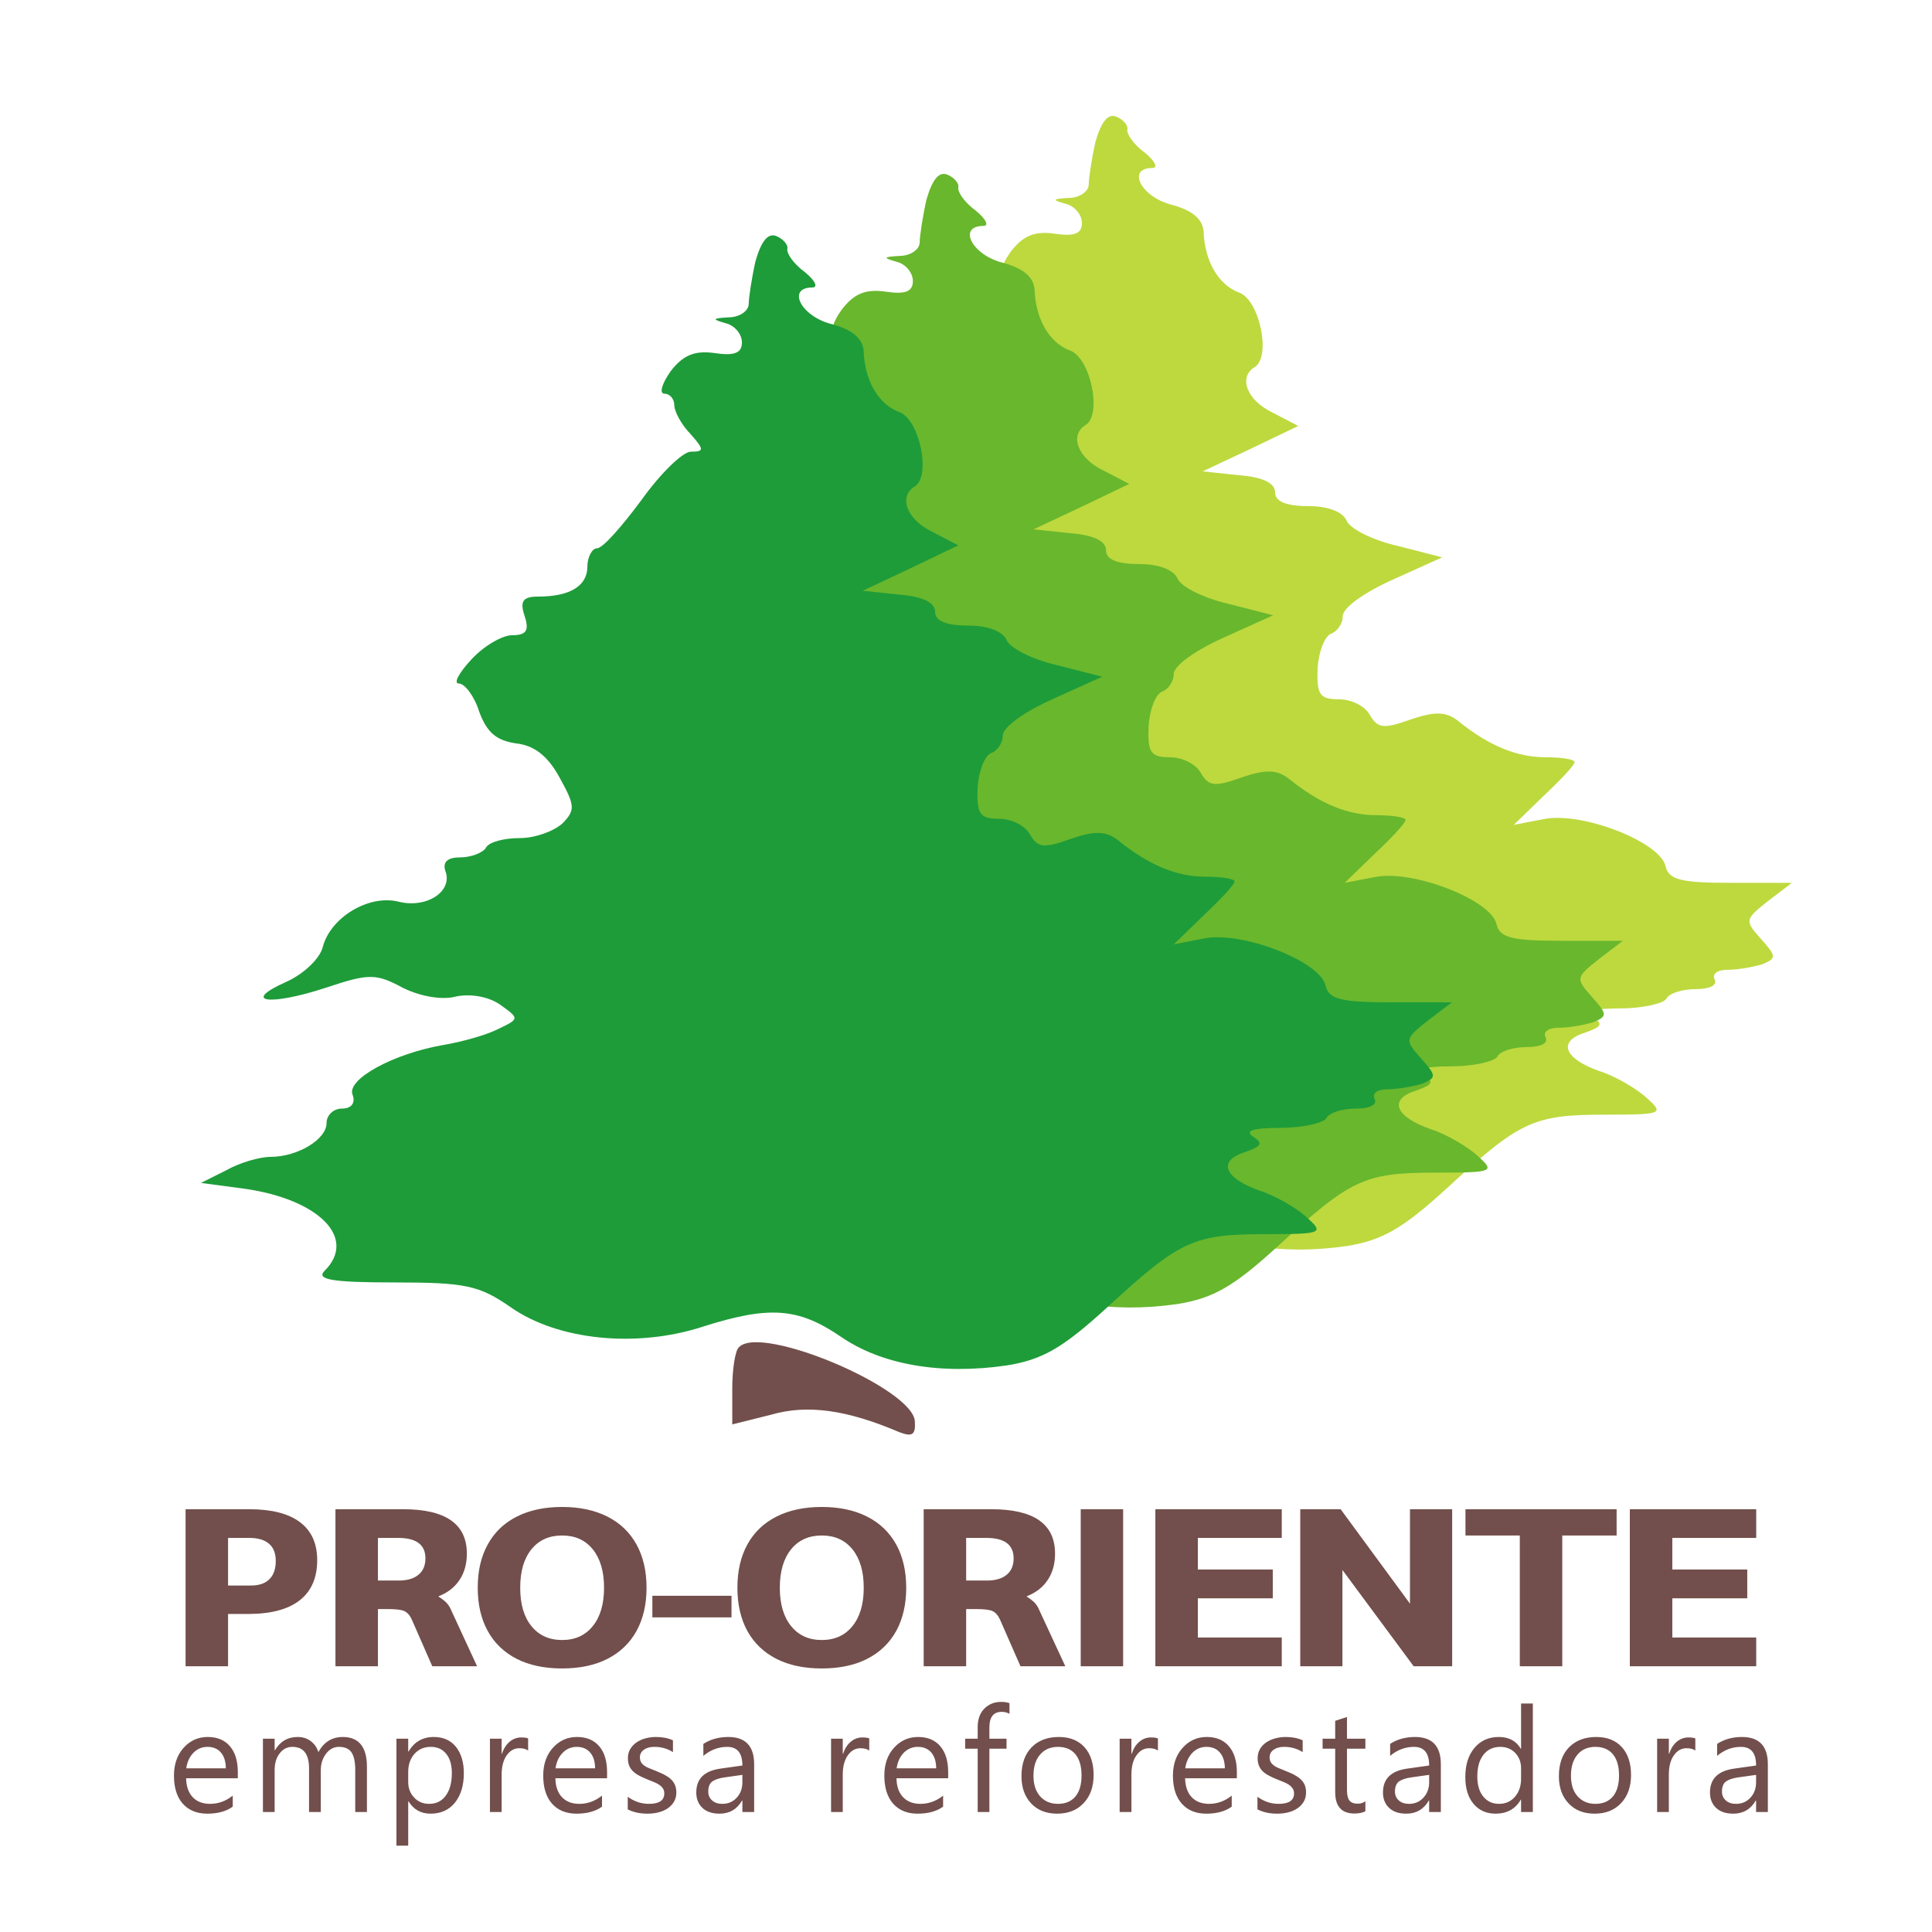 <?xml version="1.0" encoding="UTF-8"?>
<svg xmlns="http://www.w3.org/2000/svg" xmlns:xlink="http://www.w3.org/1999/xlink" width="100px" height="100px" viewBox="0 0 100 100" version="1.1">
<g id="surface1">
<path style=" stroke:none;fill-rule:nonzero;fill:rgb(44.706%,30.98%,29.804%);fill-opacity:1;" d="M 9.605 86.246 L 9.605 78.117 L 12.91 78.117 C 14.055 78.117 14.93 78.34 15.523 78.785 C 16.121 79.23 16.418 79.887 16.418 80.754 C 16.418 81.664 16.117 82.359 15.512 82.832 C 14.906 83.305 14.016 83.539 12.84 83.539 L 11.805 83.539 L 11.805 86.246 Z M 11.805 82.066 L 12.992 82.066 C 13.41 82.066 13.73 81.957 13.945 81.738 C 14.164 81.523 14.273 81.207 14.273 80.797 C 14.273 80.402 14.16 80.105 13.926 79.906 C 13.695 79.703 13.352 79.602 12.895 79.602 L 11.805 79.602 Z M 17.363 86.246 L 17.363 78.117 L 20.871 78.117 C 23.066 78.117 24.164 78.883 24.164 80.414 C 24.164 80.941 24.039 81.395 23.789 81.773 C 23.539 82.152 23.176 82.438 22.703 82.621 L 22.703 82.645 C 22.867 82.746 22.992 82.844 23.086 82.934 C 23.176 83.027 23.25 83.129 23.305 83.238 L 24.695 86.246 L 22.375 86.246 L 21.309 83.816 C 21.211 83.602 21.078 83.457 20.922 83.387 C 20.762 83.316 20.477 83.285 20.066 83.285 L 19.562 83.285 L 19.562 86.246 Z M 19.562 81.809 L 20.625 81.809 C 21.074 81.809 21.418 81.711 21.656 81.512 C 21.898 81.316 22.02 81.031 22.02 80.66 C 22.02 79.953 21.547 79.602 20.598 79.602 L 19.562 79.602 Z M 29.094 86.359 C 28.184 86.359 27.402 86.195 26.746 85.863 C 26.09 85.527 25.59 85.047 25.246 84.422 C 24.898 83.793 24.727 83.047 24.727 82.18 C 24.727 81.312 24.898 80.566 25.246 79.941 C 25.59 79.312 26.09 78.832 26.746 78.5 C 27.402 78.168 28.184 78 29.094 78 C 30.004 78 30.789 78.168 31.441 78.5 C 32.098 78.832 32.598 79.312 32.945 79.941 C 33.289 80.566 33.465 81.312 33.465 82.18 C 33.465 83.047 33.289 83.793 32.945 84.422 C 32.598 85.047 32.098 85.527 31.441 85.863 C 30.789 86.195 30.004 86.359 29.094 86.359 Z M 29.094 84.887 C 29.77 84.887 30.297 84.645 30.684 84.164 C 31.07 83.688 31.266 83.023 31.266 82.18 C 31.266 81.336 31.07 80.676 30.684 80.195 C 30.297 79.715 29.77 79.477 29.094 79.477 C 28.422 79.477 27.891 79.715 27.504 80.195 C 27.117 80.676 26.926 81.336 26.926 82.18 C 26.926 83.023 27.117 83.688 27.504 84.164 C 27.891 84.645 28.422 84.887 29.094 84.887 Z M 33.766 83.715 L 33.766 82.598 L 37.863 82.598 L 37.863 83.715 Z M 42.535 86.359 C 41.625 86.359 40.844 86.195 40.188 85.863 C 39.531 85.527 39.031 85.047 38.684 84.422 C 38.34 83.793 38.168 83.047 38.168 82.18 C 38.168 81.312 38.34 80.566 38.684 79.941 C 39.031 79.312 39.531 78.832 40.188 78.5 C 40.844 78.168 41.625 78 42.535 78 C 43.445 78 44.23 78.168 44.883 78.5 C 45.539 78.832 46.039 79.312 46.387 79.941 C 46.73 80.566 46.906 81.312 46.906 82.18 C 46.906 83.047 46.73 83.793 46.387 84.422 C 46.039 85.047 45.539 85.527 44.883 85.863 C 44.23 86.195 43.445 86.359 42.535 86.359 Z M 42.535 84.887 C 43.211 84.887 43.738 84.645 44.125 84.164 C 44.512 83.688 44.707 83.023 44.707 82.18 C 44.707 81.336 44.512 80.676 44.125 80.195 C 43.738 79.715 43.211 79.477 42.535 79.477 C 41.863 79.477 41.332 79.715 40.945 80.195 C 40.559 80.676 40.363 81.336 40.363 82.18 C 40.363 83.023 40.559 83.688 40.945 84.164 C 41.332 84.645 41.863 84.887 42.535 84.887 Z M 47.809 86.246 L 47.809 78.117 L 51.316 78.117 C 53.512 78.117 54.609 78.883 54.609 80.414 C 54.609 80.941 54.484 81.395 54.234 81.773 C 53.984 82.152 53.621 82.438 53.148 82.621 L 53.148 82.645 C 53.312 82.746 53.438 82.844 53.531 82.934 C 53.621 83.027 53.695 83.129 53.746 83.238 L 55.141 86.246 L 52.82 86.246 L 51.754 83.816 C 51.656 83.602 51.523 83.457 51.367 83.387 C 51.207 83.316 50.922 83.285 50.512 83.285 L 50.008 83.285 L 50.008 86.246 Z M 50.008 81.809 L 51.07 81.809 C 51.52 81.809 51.863 81.711 52.102 81.512 C 52.344 81.316 52.465 81.031 52.465 80.66 C 52.465 79.953 51.992 79.602 51.047 79.602 L 50.008 79.602 Z M 55.938 86.246 L 55.938 78.117 L 58.133 78.117 L 58.133 86.246 Z M 59.801 86.246 L 59.801 78.117 L 66.344 78.117 L 66.344 79.602 L 62 79.602 L 62 81.238 L 65.879 81.238 L 65.879 82.727 L 62 82.727 L 62 84.758 L 66.344 84.758 L 66.344 86.246 Z M 72.98 78.117 L 75.164 78.117 L 75.164 86.246 L 73.172 86.246 L 69.484 81.262 L 69.484 86.246 L 67.301 86.246 L 67.301 78.117 L 69.391 78.117 L 72.98 83.004 Z M 78.664 86.246 L 78.664 79.477 L 75.852 79.477 L 75.852 78.117 L 83.676 78.117 L 83.676 79.477 L 80.863 79.477 L 80.863 86.246 Z M 84.359 86.246 L 84.359 78.117 L 90.902 78.117 L 90.902 79.602 L 86.559 79.602 L 86.559 81.238 L 90.438 81.238 L 90.438 82.727 L 86.559 82.727 L 86.559 84.758 L 90.902 84.758 L 90.902 86.246 Z M 84.359 86.246 "/>
<path style=" stroke:none;fill-rule:nonzero;fill:rgb(44.706%,30.98%,29.804%);fill-opacity:1;" d="M 44.992 89.98 L 44.992 90.609 C 44.887 90.527 44.734 90.488 44.535 90.488 C 44.273 90.488 44.059 90.609 43.883 90.855 C 43.711 91.098 43.621 91.434 43.621 91.855 L 43.621 93.789 L 43.016 93.789 L 43.016 89.996 L 43.621 89.996 L 43.621 90.777 L 43.637 90.777 C 43.723 90.512 43.855 90.301 44.035 90.152 C 44.211 90.004 44.41 89.93 44.629 89.93 C 44.789 89.93 44.91 89.945 44.992 89.98 Z M 49.078 91.723 L 49.078 92.043 L 46.402 92.043 C 46.41 92.465 46.523 92.793 46.742 93.02 C 46.961 93.25 47.258 93.367 47.637 93.367 C 48.066 93.367 48.457 93.227 48.816 92.941 L 48.816 93.512 C 48.484 93.754 48.043 93.875 47.492 93.875 C 46.957 93.875 46.539 93.703 46.23 93.359 C 45.926 93.016 45.773 92.531 45.773 91.906 C 45.773 91.316 45.938 90.836 46.273 90.465 C 46.609 90.094 47.023 89.906 47.52 89.906 C 48.016 89.906 48.398 90.066 48.672 90.387 C 48.941 90.707 49.078 91.152 49.078 91.723 Z M 46.41 91.527 L 48.457 91.527 C 48.453 91.18 48.371 90.906 48.203 90.711 C 48.035 90.516 47.805 90.418 47.508 90.418 C 47.223 90.418 46.98 90.52 46.777 90.723 C 46.578 90.93 46.457 91.199 46.41 91.527 Z M 52.25 88.156 L 52.25 88.707 C 52.133 88.641 52 88.605 51.848 88.605 C 51.422 88.605 51.211 88.875 51.211 89.41 L 51.211 89.996 L 52.098 89.996 L 52.098 90.512 L 51.211 90.512 L 51.211 93.789 L 50.605 93.789 L 50.605 90.512 L 49.957 90.512 L 49.957 89.996 L 50.605 89.996 L 50.605 89.379 C 50.605 88.984 50.723 88.668 50.949 88.438 C 51.18 88.207 51.469 88.09 51.809 88.09 C 51.996 88.09 52.141 88.113 52.25 88.156 Z M 54.715 93.875 C 54.156 93.875 53.707 93.699 53.371 93.344 C 53.039 92.992 52.871 92.52 52.871 91.934 C 52.871 91.297 53.047 90.801 53.395 90.441 C 53.742 90.086 54.211 89.906 54.805 89.906 C 55.371 89.906 55.812 90.082 56.129 90.43 C 56.445 90.777 56.605 91.258 56.605 91.875 C 56.605 92.48 56.434 92.965 56.09 93.328 C 55.75 93.695 55.289 93.875 54.715 93.875 Z M 54.762 90.418 C 54.371 90.418 54.062 90.551 53.836 90.816 C 53.605 91.082 53.492 91.445 53.492 91.914 C 53.492 92.363 53.609 92.719 53.836 92.977 C 54.066 93.234 54.375 93.367 54.762 93.367 C 55.152 93.367 55.453 93.238 55.664 92.984 C 55.875 92.73 55.98 92.367 55.98 91.898 C 55.98 91.426 55.875 91.059 55.664 90.801 C 55.453 90.547 55.152 90.418 54.762 90.418 Z M 59.934 89.98 L 59.934 90.609 C 59.824 90.527 59.672 90.488 59.473 90.488 C 59.215 90.488 58.996 90.609 58.824 90.855 C 58.648 91.098 58.562 91.434 58.562 91.855 L 58.562 93.789 L 57.953 93.789 L 57.953 89.996 L 58.562 89.996 L 58.562 90.777 L 58.578 90.777 C 58.664 90.512 58.793 90.301 58.973 90.152 C 59.148 90.004 59.348 89.93 59.57 89.93 C 59.727 89.93 59.848 89.945 59.934 89.98 Z M 64.02 91.723 L 64.02 92.043 L 61.34 92.043 C 61.352 92.465 61.465 92.793 61.68 93.02 C 61.898 93.25 62.199 93.367 62.578 93.367 C 63.004 93.367 63.398 93.227 63.754 92.941 L 63.754 93.512 C 63.422 93.754 62.98 93.875 62.434 93.875 C 61.898 93.875 61.477 93.703 61.172 93.359 C 60.863 93.016 60.711 92.531 60.711 91.906 C 60.711 91.316 60.879 90.836 61.215 90.465 C 61.547 90.094 61.965 89.906 62.461 89.906 C 62.957 89.906 63.34 90.066 63.609 90.387 C 63.883 90.707 64.02 91.152 64.02 91.723 Z M 61.348 91.527 L 63.398 91.527 C 63.395 91.18 63.309 90.906 63.141 90.711 C 62.977 90.516 62.746 90.418 62.449 90.418 C 62.16 90.418 61.918 90.52 61.719 90.723 C 61.52 90.93 61.395 91.199 61.348 91.527 Z M 65.086 93.652 L 65.086 93 C 65.418 93.242 65.781 93.367 66.18 93.367 C 66.711 93.367 66.98 93.188 66.98 92.832 C 66.98 92.73 66.957 92.645 66.91 92.574 C 66.863 92.504 66.805 92.441 66.727 92.387 C 66.648 92.332 66.555 92.285 66.453 92.242 C 66.348 92.199 66.234 92.152 66.113 92.105 C 65.945 92.039 65.797 91.973 65.672 91.902 C 65.543 91.836 65.438 91.762 65.352 91.676 C 65.266 91.59 65.203 91.492 65.16 91.383 C 65.117 91.273 65.094 91.148 65.094 91.004 C 65.094 90.824 65.137 90.668 65.215 90.531 C 65.297 90.395 65.406 90.277 65.543 90.184 C 65.68 90.094 65.832 90.023 66.008 89.977 C 66.18 89.93 66.359 89.906 66.547 89.906 C 66.875 89.906 67.168 89.961 67.426 90.078 L 67.426 90.691 C 67.148 90.508 66.828 90.418 66.465 90.418 C 66.352 90.418 66.25 90.43 66.156 90.457 C 66.066 90.48 65.988 90.52 65.922 90.566 C 65.855 90.613 65.805 90.668 65.77 90.734 C 65.734 90.801 65.715 90.871 65.715 90.949 C 65.715 91.051 65.734 91.133 65.77 91.199 C 65.805 91.266 65.859 91.324 65.926 91.375 C 65.996 91.43 66.082 91.477 66.18 91.516 C 66.277 91.559 66.391 91.605 66.516 91.652 C 66.684 91.719 66.836 91.785 66.969 91.852 C 67.102 91.922 67.215 91.996 67.309 92.082 C 67.402 92.168 67.477 92.266 67.527 92.375 C 67.574 92.488 67.602 92.621 67.602 92.773 C 67.602 92.961 67.559 93.125 67.477 93.262 C 67.395 93.398 67.285 93.516 67.145 93.605 C 67.008 93.699 66.848 93.766 66.668 93.809 C 66.488 93.855 66.301 93.875 66.102 93.875 C 65.711 93.875 65.375 93.801 65.086 93.652 Z M 70.672 93.23 L 70.672 93.75 C 70.531 93.828 70.34 93.867 70.105 93.867 C 69.441 93.867 69.109 93.5 69.109 92.758 L 69.109 90.512 L 68.457 90.512 L 68.457 89.996 L 69.109 89.996 L 69.109 89.07 L 69.719 88.871 L 69.719 89.996 L 70.672 89.996 L 70.672 90.512 L 69.719 90.512 L 69.719 92.652 C 69.719 92.906 69.762 93.086 69.848 93.195 C 69.934 93.305 70.078 93.359 70.277 93.359 C 70.43 93.359 70.562 93.316 70.672 93.23 Z M 74.578 91.32 L 74.578 93.789 L 73.973 93.789 L 73.973 93.195 L 73.957 93.195 C 73.691 93.648 73.305 93.875 72.789 93.875 C 72.41 93.875 72.117 93.777 71.902 93.578 C 71.688 93.375 71.582 93.109 71.582 92.781 C 71.582 92.07 72 91.66 72.836 91.543 L 73.973 91.383 C 73.973 90.738 73.711 90.418 73.191 90.418 C 72.734 90.418 72.32 90.574 71.953 90.883 L 71.953 90.262 C 72.324 90.023 72.754 89.906 73.242 89.906 C 74.133 89.906 74.578 90.379 74.578 91.32 Z M 73.973 92.246 L 73.973 91.867 L 73.055 91.996 C 72.773 92.035 72.562 92.105 72.418 92.203 C 72.277 92.305 72.203 92.48 72.203 92.734 C 72.203 92.922 72.27 93.07 72.402 93.191 C 72.535 93.309 72.711 93.367 72.93 93.367 C 73.23 93.367 73.48 93.262 73.676 93.047 C 73.871 92.836 73.973 92.57 73.973 92.246 Z M 79.34 88.172 L 79.34 93.789 L 78.73 93.789 L 78.73 93.145 L 78.719 93.145 C 78.438 93.633 78 93.875 77.414 93.875 C 76.938 93.875 76.555 93.707 76.27 93.367 C 75.984 93.027 75.844 92.566 75.844 91.98 C 75.844 91.352 76 90.852 76.316 90.473 C 76.633 90.094 77.055 89.906 77.578 89.906 C 78.102 89.906 78.48 90.109 78.719 90.52 L 78.73 90.52 L 78.73 88.172 Z M 78.73 92.074 L 78.73 91.512 C 78.73 91.207 78.629 90.949 78.43 90.734 C 78.227 90.523 77.969 90.418 77.656 90.418 C 77.289 90.418 76.996 90.555 76.785 90.824 C 76.57 91.098 76.465 91.473 76.465 91.949 C 76.465 92.387 76.566 92.734 76.77 92.984 C 76.973 93.238 77.246 93.367 77.59 93.367 C 77.93 93.367 78.203 93.242 78.414 93 C 78.625 92.754 78.73 92.445 78.73 92.074 Z M 82.535 93.875 C 81.973 93.875 81.523 93.699 81.191 93.344 C 80.855 92.992 80.688 92.52 80.688 91.934 C 80.688 91.297 80.863 90.801 81.211 90.441 C 81.559 90.086 82.031 89.906 82.621 89.906 C 83.188 89.906 83.629 90.082 83.945 90.43 C 84.262 90.777 84.422 91.258 84.422 91.875 C 84.422 92.48 84.25 92.965 83.91 93.328 C 83.566 93.695 83.109 93.875 82.535 93.875 Z M 82.578 90.418 C 82.188 90.418 81.879 90.551 81.652 90.816 C 81.426 91.082 81.312 91.445 81.312 91.914 C 81.312 92.363 81.426 92.719 81.656 92.977 C 81.887 93.234 82.191 93.367 82.578 93.367 C 82.969 93.367 83.273 93.238 83.484 92.984 C 83.695 92.73 83.801 92.367 83.801 91.898 C 83.801 91.426 83.695 91.059 83.484 90.801 C 83.273 90.547 82.969 90.418 82.578 90.418 Z M 87.75 89.98 L 87.75 90.609 C 87.645 90.527 87.492 90.488 87.289 90.488 C 87.031 90.488 86.816 90.609 86.641 90.855 C 86.465 91.098 86.379 91.434 86.379 91.855 L 86.379 93.789 L 85.773 93.789 L 85.773 89.996 L 86.379 89.996 L 86.379 90.777 L 86.395 90.777 C 86.48 90.512 86.613 90.301 86.789 90.152 C 86.969 90.004 87.168 89.93 87.387 89.93 C 87.543 89.93 87.664 89.945 87.75 89.98 Z M 91.504 91.32 L 91.504 93.789 L 90.895 93.789 L 90.895 93.195 L 90.879 93.195 C 90.617 93.648 90.227 93.875 89.715 93.875 C 89.336 93.875 89.039 93.777 88.828 93.578 C 88.613 93.375 88.508 93.109 88.508 92.781 C 88.508 92.07 88.926 91.66 89.758 91.543 L 90.895 91.383 C 90.895 90.738 90.637 90.418 90.113 90.418 C 89.656 90.418 89.246 90.574 88.879 90.883 L 88.879 90.262 C 89.25 90.023 89.68 89.906 90.164 89.906 C 91.059 89.906 91.504 90.379 91.504 91.32 Z M 90.895 92.246 L 90.895 91.867 L 89.98 91.996 C 89.699 92.035 89.488 92.105 89.344 92.203 C 89.199 92.305 89.129 92.48 89.129 92.734 C 89.129 92.922 89.195 93.07 89.328 93.191 C 89.461 93.309 89.637 93.367 89.855 93.367 C 90.156 93.367 90.406 93.262 90.602 93.047 C 90.797 92.836 90.895 92.57 90.895 92.246 Z M 12.309 91.723 L 12.309 92.043 L 9.633 92.043 C 9.641 92.465 9.758 92.793 9.973 93.02 C 10.191 93.25 10.488 93.367 10.871 93.367 C 11.297 93.367 11.691 93.227 12.047 92.941 L 12.047 93.512 C 11.715 93.754 11.273 93.875 10.727 93.875 C 10.188 93.875 9.77 93.703 9.461 93.359 C 9.156 93.016 9.004 92.531 9.004 91.906 C 9.004 91.316 9.172 90.836 9.504 90.465 C 9.84 90.094 10.254 89.906 10.75 89.906 C 11.246 89.906 11.633 90.066 11.902 90.387 C 12.176 90.707 12.309 91.152 12.309 91.723 Z M 9.641 91.527 L 11.688 91.527 C 11.688 91.18 11.602 90.906 11.434 90.711 C 11.27 90.516 11.035 90.418 10.738 90.418 C 10.453 90.418 10.211 90.52 10.012 90.723 C 9.809 90.93 9.688 91.199 9.641 91.527 Z M 18.992 91.449 L 18.992 93.789 L 18.387 93.789 L 18.387 91.609 C 18.387 91.191 18.32 90.887 18.191 90.699 C 18.062 90.512 17.844 90.418 17.539 90.418 C 17.277 90.418 17.059 90.535 16.875 90.773 C 16.695 91.012 16.605 91.293 16.605 91.625 L 16.605 93.789 L 15.996 93.789 L 15.996 91.535 C 15.996 90.789 15.711 90.418 15.133 90.418 C 14.867 90.418 14.648 90.527 14.477 90.754 C 14.301 90.977 14.215 91.266 14.215 91.625 L 14.215 93.789 L 13.609 93.789 L 13.609 89.996 L 14.215 89.996 L 14.215 90.594 L 14.23 90.594 C 14.5 90.137 14.891 89.906 15.406 89.906 C 15.668 89.906 15.895 89.977 16.086 90.121 C 16.277 90.266 16.41 90.457 16.48 90.691 C 16.762 90.168 17.184 89.906 17.742 89.906 C 18.574 89.906 18.992 90.422 18.992 91.449 Z M 21.145 93.238 L 21.129 93.238 L 21.129 95.531 L 20.52 95.531 L 20.52 89.996 L 21.129 89.996 L 21.129 90.66 L 21.145 90.66 C 21.441 90.156 21.879 89.906 22.453 89.906 C 22.941 89.906 23.324 90.074 23.598 90.414 C 23.871 90.754 24.008 91.211 24.008 91.781 C 24.008 92.414 23.855 92.922 23.547 93.305 C 23.238 93.688 22.816 93.875 22.281 93.875 C 21.789 93.875 21.41 93.664 21.145 93.238 Z M 21.129 91.711 L 21.129 92.238 C 21.129 92.555 21.23 92.82 21.434 93.039 C 21.637 93.258 21.895 93.367 22.211 93.367 C 22.578 93.367 22.867 93.227 23.074 92.941 C 23.281 92.66 23.387 92.27 23.387 91.77 C 23.387 91.348 23.289 91.016 23.094 90.777 C 22.898 90.535 22.637 90.418 22.301 90.418 C 21.949 90.418 21.664 90.539 21.449 90.785 C 21.234 91.031 21.129 91.34 21.129 91.711 Z M 27.336 89.98 L 27.336 90.609 C 27.23 90.527 27.078 90.488 26.879 90.488 C 26.617 90.488 26.402 90.609 26.227 90.855 C 26.055 91.098 25.965 91.434 25.965 91.855 L 25.965 93.789 L 25.359 93.789 L 25.359 89.996 L 25.965 89.996 L 25.965 90.777 L 25.98 90.777 C 26.066 90.512 26.199 90.301 26.379 90.152 C 26.555 90.004 26.754 89.93 26.973 89.93 C 27.133 89.93 27.254 89.945 27.336 89.98 Z M 31.422 91.723 L 31.422 92.043 L 28.746 92.043 C 28.754 92.465 28.871 92.793 29.086 93.02 C 29.305 93.25 29.602 93.367 29.984 93.367 C 30.41 93.367 30.801 93.227 31.16 92.941 L 31.16 93.512 C 30.828 93.754 30.387 93.875 29.84 93.875 C 29.305 93.875 28.883 93.703 28.574 93.359 C 28.27 93.016 28.117 92.531 28.117 91.906 C 28.117 91.316 28.285 90.836 28.617 90.465 C 28.953 90.094 29.367 89.906 29.863 89.906 C 30.359 89.906 30.746 90.066 31.016 90.387 C 31.289 90.707 31.422 91.152 31.422 91.723 Z M 28.754 91.527 L 30.801 91.527 C 30.801 91.18 30.715 90.906 30.547 90.711 C 30.379 90.516 30.148 90.418 29.852 90.418 C 29.566 90.418 29.324 90.52 29.125 90.723 C 28.922 90.93 28.801 91.199 28.754 91.527 Z M 32.492 93.652 L 32.492 93 C 32.824 93.242 33.188 93.367 33.586 93.367 C 34.117 93.367 34.383 93.188 34.383 92.832 C 34.383 92.73 34.363 92.645 34.316 92.574 C 34.27 92.504 34.207 92.441 34.129 92.387 C 34.055 92.332 33.961 92.285 33.855 92.242 C 33.75 92.199 33.637 92.152 33.516 92.105 C 33.352 92.039 33.203 91.973 33.074 91.902 C 32.949 91.836 32.844 91.762 32.758 91.676 C 32.672 91.59 32.605 91.492 32.562 91.383 C 32.52 91.273 32.5 91.148 32.5 91.004 C 32.5 90.824 32.539 90.668 32.621 90.531 C 32.703 90.395 32.812 90.277 32.949 90.184 C 33.082 90.094 33.238 90.023 33.41 89.977 C 33.586 89.93 33.766 89.906 33.949 89.906 C 34.281 89.906 34.574 89.961 34.832 90.078 L 34.832 90.691 C 34.555 90.508 34.234 90.418 33.871 90.418 C 33.754 90.418 33.652 90.43 33.562 90.457 C 33.469 90.48 33.391 90.52 33.328 90.566 C 33.262 90.613 33.211 90.668 33.176 90.734 C 33.141 90.801 33.121 90.871 33.121 90.949 C 33.121 91.051 33.141 91.133 33.176 91.199 C 33.211 91.266 33.262 91.324 33.332 91.375 C 33.402 91.43 33.484 91.477 33.586 91.516 C 33.684 91.559 33.797 91.605 33.922 91.652 C 34.09 91.719 34.238 91.785 34.375 91.852 C 34.508 91.922 34.621 91.996 34.715 92.082 C 34.809 92.168 34.879 92.266 34.93 92.375 C 34.98 92.488 35.008 92.621 35.008 92.773 C 35.008 92.961 34.965 93.125 34.883 93.262 C 34.801 93.398 34.688 93.516 34.551 93.605 C 34.414 93.699 34.254 93.766 34.074 93.809 C 33.895 93.855 33.703 93.875 33.508 93.875 C 33.117 93.875 32.777 93.801 32.492 93.652 Z M 39.035 91.32 L 39.035 93.789 L 38.426 93.789 L 38.426 93.195 L 38.41 93.195 C 38.148 93.648 37.758 93.875 37.246 93.875 C 36.867 93.875 36.57 93.777 36.359 93.578 C 36.145 93.375 36.039 93.109 36.039 92.781 C 36.039 92.07 36.453 91.66 37.289 91.543 L 38.426 91.383 C 38.426 90.738 38.164 90.418 37.645 90.418 C 37.188 90.418 36.777 90.574 36.406 90.883 L 36.406 90.262 C 36.781 90.023 37.211 89.906 37.695 89.906 C 38.59 89.906 39.035 90.379 39.035 91.32 Z M 38.426 92.246 L 38.426 91.867 L 37.512 91.996 C 37.23 92.035 37.02 92.105 36.875 92.203 C 36.73 92.305 36.66 92.48 36.66 92.734 C 36.66 92.922 36.727 93.07 36.859 93.191 C 36.992 93.309 37.168 93.367 37.387 93.367 C 37.688 93.367 37.938 93.262 38.133 93.047 C 38.328 92.836 38.426 92.57 38.426 92.246 Z M 38.426 92.246 "/>
<path style=" stroke:none;fill-rule:nonzero;fill:rgb(74.118%,85.098%,24.314%);fill-opacity:1;" d="M 56.699 7.348 C 56.5 8.246 56.352 9.246 56.352 9.547 C 56.352 9.898 55.898 10.246 55.301 10.246 C 54.449 10.297 54.449 10.348 55.148 10.547 C 55.602 10.648 56 11.098 56 11.547 C 56 12.098 55.602 12.246 54.602 12.098 C 53.551 11.945 52.949 12.195 52.301 13.047 C 51.852 13.695 51.699 14.195 52 14.195 C 52.25 14.195 52.5 14.445 52.5 14.797 C 52.5 15.098 52.852 15.797 53.352 16.297 C 54.051 17.098 54.051 17.195 53.352 17.195 C 52.949 17.195 51.801 18.297 50.801 19.695 C 49.801 21.047 48.801 22.195 48.5 22.195 C 48.25 22.195 48 22.648 48 23.148 C 48 24.148 47.102 24.695 45.449 24.695 C 44.648 24.695 44.5 24.945 44.75 25.695 C 45 26.445 44.852 26.695 44.102 26.695 C 43.602 26.695 42.648 27.246 42 27.945 C 41.352 28.648 41.051 29.195 41.352 29.195 C 41.648 29.195 42.148 29.848 42.398 30.648 C 42.801 31.746 43.301 32.148 44.301 32.297 C 45.25 32.398 45.949 32.945 46.551 34.047 C 47.352 35.496 47.398 35.746 46.699 36.445 C 46.25 36.848 45.301 37.195 44.5 37.195 C 43.699 37.195 42.898 37.398 42.75 37.695 C 42.602 37.945 42 38.195 41.398 38.195 C 40.75 38.195 40.5 38.445 40.648 38.898 C 41.051 39.945 39.699 40.848 38.25 40.496 C 36.699 40.098 34.699 41.297 34.301 42.848 C 34.148 43.445 33.301 44.246 32.398 44.648 C 30.051 45.695 31.551 45.898 34.449 44.945 C 36.699 44.195 37.051 44.195 38.449 44.945 C 39.352 45.398 40.5 45.598 41.199 45.398 C 41.949 45.246 42.852 45.398 43.449 45.797 C 44.5 46.547 44.5 46.547 43.352 47.098 C 42.75 47.398 41.5 47.746 40.602 47.898 C 37.949 48.348 35.5 49.695 35.852 50.496 C 36 50.898 35.801 51.195 35.301 51.195 C 34.852 51.195 34.5 51.547 34.5 51.945 C 34.5 52.797 33 53.695 31.602 53.695 C 31.051 53.695 30 53.996 29.301 54.398 L 28 55.047 L 30.25 55.348 C 34.102 55.898 36.102 57.898 34.398 59.598 C 33.949 60.047 34.75 60.195 38 60.195 C 41.699 60.195 42.398 60.348 44.051 61.496 C 46.5 63.195 50.551 63.598 53.949 62.496 C 57.398 61.398 58.898 61.496 61.102 62.996 C 63.199 64.445 66.25 64.996 69.699 64.496 C 71.551 64.195 72.602 63.598 74.898 61.496 C 78.648 58.047 79.352 57.695 83.051 57.695 C 86.102 57.695 86.148 57.648 85.199 56.797 C 84.699 56.348 83.602 55.695 82.801 55.445 C 80.949 54.797 80.602 53.898 82.051 53.445 C 82.898 53.148 83 52.996 82.449 52.648 C 82 52.348 82.449 52.195 83.852 52.195 C 85 52.195 86.102 51.945 86.25 51.695 C 86.398 51.398 87.102 51.195 87.801 51.195 C 88.5 51.195 88.898 50.996 88.75 50.695 C 88.602 50.398 88.898 50.195 89.449 50.195 C 89.949 50.195 90.801 50.047 91.25 49.898 C 91.949 49.598 91.949 49.496 91.148 48.598 C 90.301 47.648 90.301 47.598 91.5 46.648 L 92.75 45.695 L 89.602 45.695 C 87 45.695 86.352 45.547 86.199 44.797 C 85.852 43.547 81.852 41.996 79.898 42.398 L 78.352 42.695 L 79.898 41.195 C 80.801 40.348 81.5 39.598 81.5 39.445 C 81.5 39.297 80.801 39.195 80 39.195 C 78.5 39.195 77.051 38.598 75.449 37.297 C 74.852 36.848 74.301 36.797 73 37.246 C 71.602 37.746 71.301 37.695 70.898 36.996 C 70.648 36.547 69.949 36.195 69.301 36.195 C 68.301 36.195 68.148 35.945 68.199 34.598 C 68.25 33.746 68.551 32.945 68.898 32.797 C 69.199 32.695 69.5 32.297 69.5 31.898 C 69.5 31.445 70.648 30.648 72.102 29.996 L 74.648 28.848 L 72.301 28.246 C 71 27.945 69.852 27.348 69.699 26.945 C 69.5 26.496 68.75 26.195 67.699 26.195 C 66.551 26.195 66 25.945 66 25.496 C 66 24.996 65.352 24.695 64.148 24.598 L 62.25 24.398 L 64.699 23.246 L 67.199 22.047 L 65.852 21.348 C 64.5 20.695 64.102 19.496 64.949 18.996 C 65.801 18.445 65.199 15.547 64.148 15.148 C 63.051 14.746 62.352 13.496 62.301 11.996 C 62.25 11.348 61.75 10.898 60.648 10.598 C 59.051 10.195 58.301 8.695 59.648 8.695 C 59.949 8.695 59.801 8.348 59.25 7.898 C 58.699 7.496 58.301 6.945 58.352 6.695 C 58.398 6.496 58.148 6.195 57.801 6.047 C 57.352 5.848 57 6.297 56.699 7.348 Z M 56.699 7.348 "/>
<path style=" stroke:none;fill-rule:nonzero;fill:rgb(41.176%,71.765%,17.647%);fill-opacity:1;" d="M 47.949 10.348 C 47.75 11.246 47.602 12.246 47.602 12.547 C 47.602 12.898 47.148 13.246 46.551 13.246 C 45.699 13.297 45.699 13.348 46.398 13.547 C 46.852 13.648 47.25 14.098 47.25 14.547 C 47.25 15.098 46.852 15.246 45.852 15.098 C 44.801 14.945 44.199 15.195 43.551 16.047 C 43.102 16.695 42.949 17.195 43.25 17.195 C 43.5 17.195 43.75 17.445 43.75 17.797 C 43.75 18.098 44.102 18.797 44.602 19.297 C 45.301 20.098 45.301 20.195 44.602 20.195 C 44.199 20.195 43.051 21.297 42.051 22.695 C 41.051 24.047 40.051 25.195 39.75 25.195 C 39.5 25.195 39.25 25.648 39.25 26.148 C 39.25 27.148 38.352 27.695 36.699 27.695 C 35.898 27.695 35.75 27.945 36 28.695 C 36.25 29.445 36.102 29.695 35.352 29.695 C 34.852 29.695 33.898 30.246 33.25 30.945 C 32.602 31.648 32.301 32.195 32.602 32.195 C 32.898 32.195 33.398 32.848 33.648 33.648 C 34.051 34.746 34.551 35.148 35.551 35.297 C 36.5 35.398 37.199 35.945 37.801 37.047 C 38.602 38.496 38.648 38.746 37.949 39.445 C 37.5 39.848 36.551 40.195 35.75 40.195 C 34.949 40.195 34.148 40.398 34 40.695 C 33.852 40.945 33.25 41.195 32.648 41.195 C 32 41.195 31.75 41.445 31.898 41.898 C 32.301 42.945 30.949 43.848 29.5 43.496 C 27.949 43.098 25.949 44.297 25.551 45.848 C 25.398 46.445 24.551 47.246 23.648 47.648 C 21.301 48.695 22.801 48.898 25.699 47.945 C 27.949 47.195 28.301 47.195 29.699 47.945 C 30.602 48.398 31.75 48.598 32.449 48.398 C 33.199 48.246 34.102 48.398 34.699 48.797 C 35.75 49.547 35.75 49.547 34.602 50.098 C 34 50.398 32.75 50.746 31.852 50.898 C 29.199 51.348 26.75 52.695 27.102 53.496 C 27.25 53.898 27.051 54.195 26.551 54.195 C 26.102 54.195 25.75 54.547 25.75 54.945 C 25.75 55.797 24.25 56.695 22.852 56.695 C 22.301 56.695 21.25 56.996 20.551 57.398 L 19.25 58.047 L 21.5 58.348 C 25.352 58.898 27.352 60.898 25.648 62.598 C 25.199 63.047 26 63.195 29.25 63.195 C 32.949 63.195 33.648 63.348 35.301 64.496 C 37.75 66.195 41.801 66.598 45.199 65.496 C 48.648 64.398 50.148 64.496 52.352 65.996 C 54.449 67.445 57.5 67.996 60.949 67.496 C 62.801 67.195 63.852 66.598 66.148 64.496 C 69.898 61.047 70.602 60.695 74.301 60.695 C 77.352 60.695 77.398 60.648 76.449 59.797 C 75.949 59.348 74.852 58.695 74.051 58.445 C 72.199 57.797 71.852 56.898 73.301 56.445 C 74.148 56.148 74.25 55.996 73.699 55.648 C 73.25 55.348 73.699 55.195 75.102 55.195 C 76.25 55.195 77.352 54.945 77.5 54.695 C 77.648 54.398 78.352 54.195 79.051 54.195 C 79.75 54.195 80.148 53.996 80 53.695 C 79.852 53.398 80.148 53.195 80.699 53.195 C 81.199 53.195 82.051 53.047 82.5 52.898 C 83.199 52.598 83.199 52.496 82.398 51.598 C 81.551 50.648 81.551 50.598 82.75 49.648 L 84 48.695 L 80.852 48.695 C 78.25 48.695 77.602 48.547 77.449 47.797 C 77.102 46.547 73.102 44.996 71.148 45.398 L 69.602 45.695 L 71.148 44.195 C 72.051 43.348 72.75 42.598 72.75 42.445 C 72.75 42.297 72.051 42.195 71.25 42.195 C 69.75 42.195 68.301 41.598 66.699 40.297 C 66.102 39.848 65.551 39.797 64.25 40.246 C 62.852 40.746 62.551 40.695 62.148 39.996 C 61.898 39.547 61.199 39.195 60.551 39.195 C 59.551 39.195 59.398 38.945 59.449 37.598 C 59.5 36.746 59.801 35.945 60.148 35.797 C 60.449 35.695 60.75 35.297 60.75 34.898 C 60.75 34.445 61.898 33.648 63.352 32.996 L 65.898 31.848 L 63.551 31.246 C 62.25 30.945 61.102 30.348 60.949 29.945 C 60.75 29.496 60 29.195 58.949 29.195 C 57.801 29.195 57.25 28.945 57.25 28.496 C 57.25 27.996 56.602 27.695 55.398 27.598 L 53.5 27.398 L 55.949 26.246 L 58.449 25.047 L 57.102 24.348 C 55.75 23.695 55.352 22.496 56.199 21.996 C 57.051 21.445 56.449 18.547 55.398 18.148 C 54.301 17.746 53.602 16.496 53.551 14.996 C 53.5 14.348 53 13.898 51.898 13.598 C 50.301 13.195 49.551 11.695 50.898 11.695 C 51.199 11.695 51.051 11.348 50.5 10.898 C 49.949 10.496 49.551 9.945 49.602 9.695 C 49.648 9.496 49.398 9.195 49.051 9.047 C 48.602 8.848 48.25 9.297 47.949 10.348 Z M 47.949 10.348 "/>
<path style=" stroke:none;fill-rule:nonzero;fill:rgb(11.765%,61.176%,22.353%);fill-opacity:1;" d="M 39.102 13.527 C 38.902 14.426 38.754 15.426 38.754 15.727 C 38.754 16.078 38.301 16.426 37.703 16.426 C 36.852 16.477 36.852 16.527 37.551 16.727 C 38.004 16.828 38.402 17.277 38.402 17.727 C 38.402 18.277 38.004 18.426 37.004 18.277 C 35.953 18.129 35.352 18.379 34.703 19.227 C 34.254 19.879 34.102 20.379 34.402 20.379 C 34.652 20.379 34.902 20.629 34.902 20.977 C 34.902 21.277 35.254 21.977 35.754 22.477 C 36.453 23.277 36.453 23.379 35.754 23.379 C 35.352 23.379 34.203 24.477 33.203 25.879 C 32.203 27.227 31.203 28.379 30.902 28.379 C 30.652 28.379 30.402 28.828 30.402 29.328 C 30.402 30.328 29.504 30.879 27.852 30.879 C 27.051 30.879 26.902 31.129 27.152 31.879 C 27.402 32.629 27.254 32.879 26.504 32.879 C 26.004 32.879 25.051 33.426 24.402 34.129 C 23.754 34.828 23.453 35.379 23.754 35.379 C 24.051 35.379 24.551 36.027 24.801 36.828 C 25.203 37.926 25.703 38.328 26.703 38.477 C 27.652 38.578 28.352 39.129 28.953 40.227 C 29.754 41.676 29.801 41.926 29.102 42.629 C 28.652 43.027 27.703 43.379 26.902 43.379 C 26.102 43.379 25.301 43.578 25.152 43.879 C 25.004 44.129 24.402 44.379 23.801 44.379 C 23.152 44.379 22.902 44.629 23.051 45.078 C 23.453 46.129 22.102 47.027 20.652 46.676 C 19.102 46.277 17.102 47.477 16.703 49.027 C 16.551 49.629 15.703 50.426 14.801 50.828 C 12.453 51.879 13.953 52.078 16.852 51.129 C 19.102 50.379 19.453 50.379 20.852 51.129 C 21.754 51.578 22.902 51.777 23.602 51.578 C 24.352 51.426 25.254 51.578 25.852 51.977 C 26.902 52.727 26.902 52.727 25.754 53.277 C 25.152 53.578 23.902 53.926 23.004 54.078 C 20.352 54.527 17.902 55.879 18.254 56.676 C 18.402 57.078 18.203 57.379 17.703 57.379 C 17.254 57.379 16.902 57.727 16.902 58.129 C 16.902 58.977 15.402 59.879 14.004 59.879 C 13.453 59.879 12.402 60.176 11.703 60.578 L 10.402 61.227 L 12.652 61.527 C 16.504 62.078 18.504 64.078 16.801 65.777 C 16.352 66.227 17.152 66.379 20.402 66.379 C 24.102 66.379 24.801 66.527 26.453 67.676 C 28.902 69.379 32.953 69.777 36.352 68.676 C 39.801 67.578 41.301 67.676 43.504 69.176 C 45.602 70.629 48.652 71.176 52.102 70.676 C 53.953 70.379 55.004 69.777 57.301 67.676 C 61.051 64.227 61.754 63.879 65.453 63.879 C 68.504 63.879 68.551 63.828 67.602 62.977 C 67.102 62.527 66.004 61.879 65.203 61.629 C 63.352 60.977 63.004 60.078 64.453 59.629 C 65.301 59.328 65.402 59.176 64.852 58.828 C 64.402 58.527 64.852 58.379 66.254 58.379 C 67.402 58.379 68.504 58.129 68.652 57.879 C 68.801 57.578 69.504 57.379 70.203 57.379 C 70.902 57.379 71.301 57.176 71.152 56.879 C 71.004 56.578 71.301 56.379 71.852 56.379 C 72.352 56.379 73.203 56.227 73.652 56.078 C 74.352 55.777 74.352 55.676 73.551 54.777 C 72.703 53.828 72.703 53.777 73.902 52.828 L 75.152 51.879 L 72.004 51.879 C 69.402 51.879 68.754 51.727 68.602 50.977 C 68.254 49.727 64.254 48.176 62.301 48.578 L 60.754 48.879 L 62.301 47.379 C 63.203 46.527 63.902 45.777 63.902 45.629 C 63.902 45.477 63.203 45.379 62.402 45.379 C 60.902 45.379 59.453 44.777 57.852 43.477 C 57.254 43.027 56.703 42.977 55.402 43.426 C 54.004 43.926 53.703 43.879 53.301 43.176 C 53.051 42.727 52.352 42.379 51.703 42.379 C 50.703 42.379 50.551 42.129 50.602 40.777 C 50.652 39.926 50.953 39.129 51.301 38.977 C 51.602 38.879 51.902 38.477 51.902 38.078 C 51.902 37.629 53.051 36.828 54.504 36.176 L 57.051 35.027 L 54.703 34.426 C 53.402 34.129 52.254 33.527 52.102 33.129 C 51.902 32.676 51.152 32.379 50.102 32.379 C 48.953 32.379 48.402 32.129 48.402 31.676 C 48.402 31.176 47.754 30.879 46.551 30.777 L 44.652 30.578 L 47.102 29.426 L 49.602 28.227 L 48.254 27.527 C 46.902 26.879 46.504 25.676 47.352 25.176 C 48.203 24.629 47.602 21.727 46.551 21.328 C 45.453 20.926 44.754 19.676 44.703 18.176 C 44.652 17.527 44.152 17.078 43.051 16.777 C 41.453 16.379 40.703 14.879 42.051 14.879 C 42.352 14.879 42.203 14.527 41.652 14.078 C 41.102 13.676 40.703 13.129 40.754 12.879 C 40.801 12.676 40.551 12.379 40.203 12.227 C 39.754 12.027 39.402 12.477 39.102 13.527 Z M 39.102 13.527 "/>
<path style=" stroke:none;fill-rule:nonzero;fill:rgb(44.706%,30.98%,29.804%);fill-opacity:1;" d="M 38.254 69.727 C 38.051 69.879 37.902 70.879 37.902 71.879 L 37.902 73.727 L 39.902 73.227 C 41.801 72.676 43.852 72.977 46.551 74.129 C 47.203 74.379 47.402 74.277 47.352 73.578 C 47.301 71.879 39.402 68.527 38.254 69.727 Z M 38.254 69.727 "/>
</g>
</svg>
